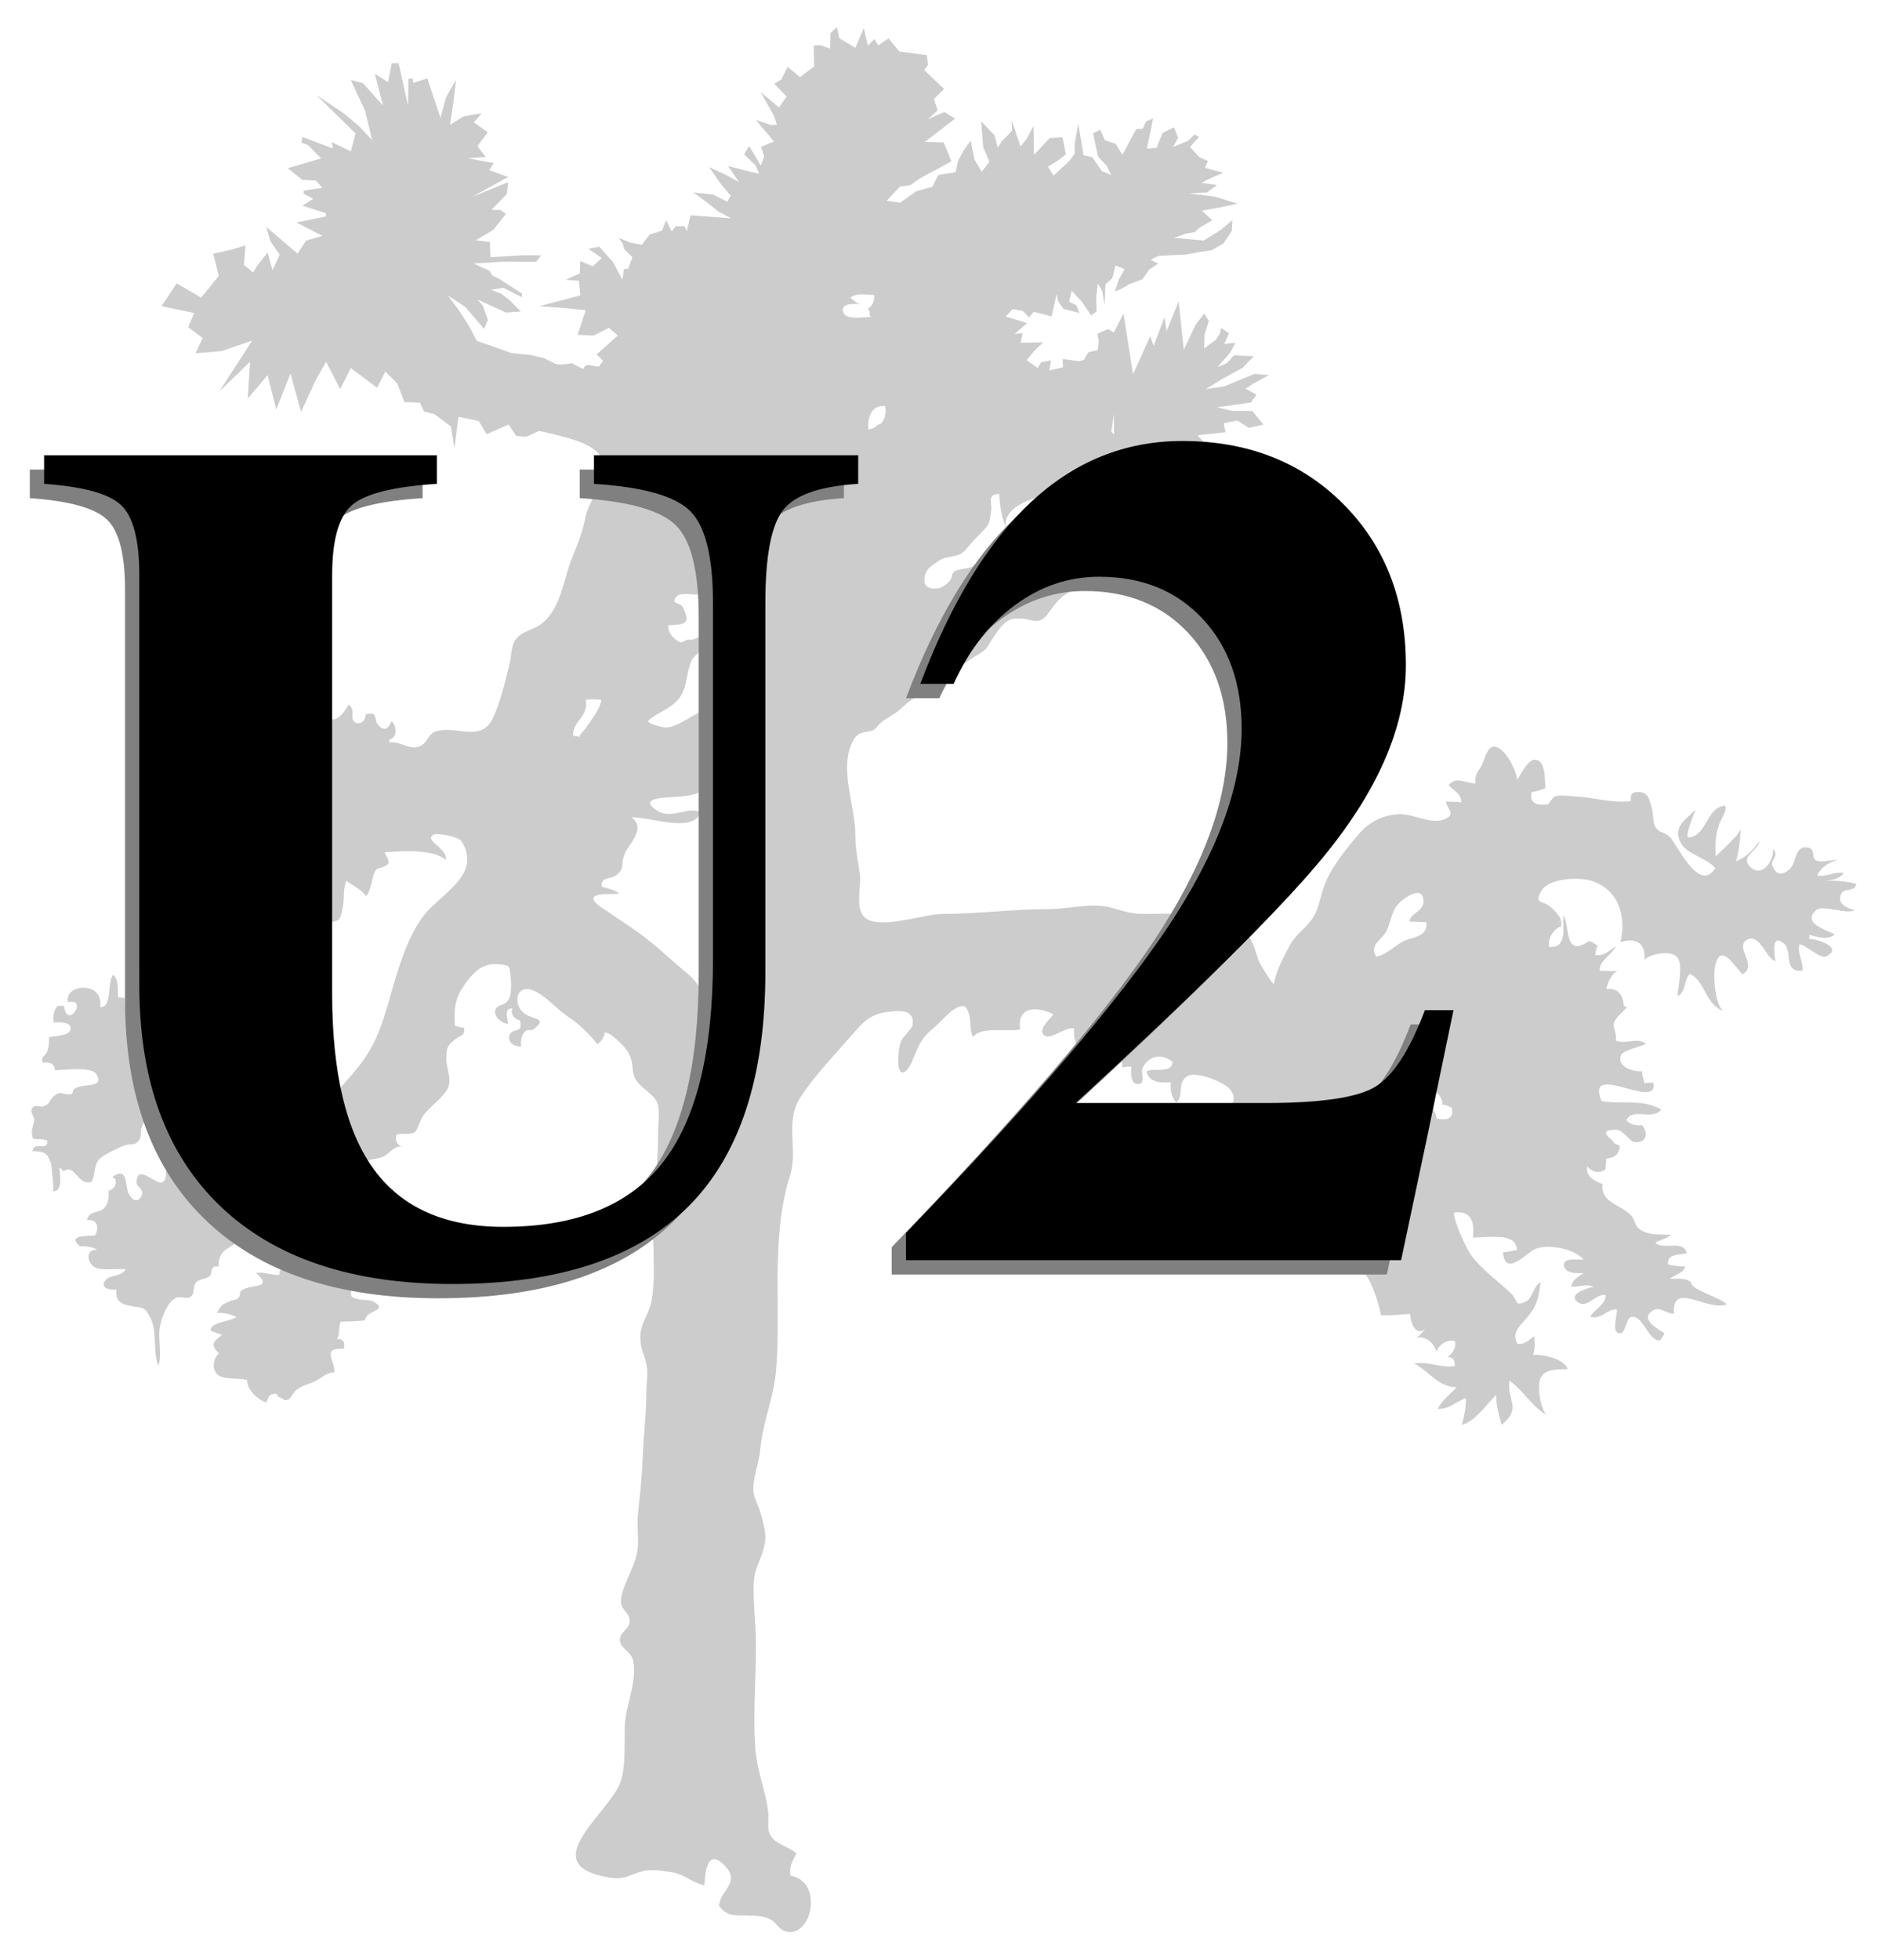<svg xmlns="http://www.w3.org/2000/svg" viewBox="0 0 200 208.667" class="u2--the-joshua-tree">
  <path class="u2--the-joshua-tree__tree" fill="#CCC" d="M196.035,95.255c0.313-0.865,1.412-0.177,1.671-1.155c-1.303-0.366-2.528-0.362-3.898-0.362 c0.804-0.009,1.86,0.053,2.555-0.807c-1.019-0.188-1.84,0.441-2.847,0.27c0.377-0.855,1.325-1.488,2.216-1.66 c-0.597-0.059-1.792,0.32-2.293,0.07c-0.581-0.29-0.053-1.18-0.852-1.373c-1.451-0.352-1.268,1.543-1.916,2.199 c-0.861,0.872-1.613,0.687-1.95-0.393c-0.151-0.486,0.795-0.957,0.083-1.669c0.183,1.229-1.274,3.301-2.547,1.752 c-0.83-1.01,0.936-1.531,1.13-2.601c-0.65,0.894-1.45,1.786-2.518,2.146c0.359-1.133,0.433-2.261,0.526-3.459 c-0.178,0.719-2.686,2.889-2.684,2.959c-0.066-1.307-0.029-2.34,0.389-3.471c0.255-0.69,0.754-1.201,0.653-1.913 c-1.991-0.006-1.952,3.219-3.913,3.361c-0.404,0.029,0.226-1.78,0.758-2.984c-0.905,0.994-2.505,1.713-1.628,3.516 c0.624,1.283,2.809,1.615,3.699,2.742c-1.775,2.767-4.147-2.739-4.88-3.374c-0.692-0.6-1.048-0.287-1.524-1.058 c-0.257-0.417-0.182-1.407-0.335-1.915c-0.224-0.745-0.335-1.723-1.318-1.764c-0.72-0.03-1.031,0.125-0.908,0.95 c-1.851,0.285-4.023-0.387-5.92-0.481c-0.563-0.028-1.638-0.195-2.171-0.004c-0.262,0.095-0.699,0.812-0.711,0.815 c-0.88,0.179-2.115,0.105-1.794-1.292c0.554-0.017,0.952-0.229,1.466-0.393c-0.076-0.799,0.095-3.014-1.116-3.029 c-0.817-0.01-1.561,1.723-1.9,2.163c0.048-0.833-1.451-3.987-2.704-3.502c-0.467,0.181-0.803,1.324-0.968,1.732 c-0.352,0.866-0.87,0.962-0.744,2.133c-0.98-0.007-2.184-0.846-2.868,0.199c0.57,0.584,1.404,0.93,1.347,1.829 c-0.504-0.144-1.104-0.067-1.638-0.117c0.177,0.921,1.055,1.265-0.014,1.837c-1.368,0.734-3.46-0.538-4.916-0.481 c-1.808,0.071-3.22,0.804-4.397,2.172c-1.371,1.596-2.939,3.544-3.671,5.562c-0.372,1.03-0.537,2.279-1.097,3.187 c-0.772,1.252-1.892,1.783-2.6,3.167c-0.639,1.249-1.366,2.537-1.612,3.943c-0.052,0.295-1.495-2.104-1.566-2.27 c-0.361-0.853-0.553-2.063-1.154-2.791c-1.532-1.853-4.98-2.216-7.205-2.353c-1.288-0.08-2.613,0-3.904,0 c-1.536,0-2.187-0.318-3.561-0.679c-2.087-0.548-4.522,0.172-6.761,0.172c-3.793,0-7.396,0.507-11.14,0.507 c-2.257,0-7.514,2.065-8.61-0.038c-0.618-1.183-0.013-3.029-0.217-4.318c-0.211-1.333-0.469-2.597-0.469-4.094 c0-3.14-1.894-7.311-0.114-10.205c0.357-0.582,0.983-0.704,1.621-0.788c0.702-0.092,0.796-0.598,1.331-1.012 c0.587-0.456,1.248-0.729,1.819-1.232c0.791-0.698,2.035-1.932,3.212-1.631c0.496,0.127,0.768,0.375,1.17-0.046 c0.346-0.361,0.574-0.938,0.86-1.347c0.382-0.548,0.647-1.1,1.187-1.539c0.472-0.382,0.95-0.711,1.469-1.048 c0.494-0.321,1.237-0.674,1.533-1.152c0.556-0.898,1.019-1.731,1.787-2.485c0.491-0.482,1.084-0.517,1.736-0.511 c1.121,0.011,1.875,0.748,2.756-0.336c0.565-0.696,1.012-1.474,1.74-2.031c0.537-0.411,1.203-0.706,1.565-1.316 c0.304-0.511,0.298-1.151,0.496-1.691c0.196-0.537,0.746-1.352,0.401-1.944c-0.27-0.464-0.797-0.482-0.737-1.195 c0.042-0.488,0.319-1.065-0.229-1.352c-0.604-0.316-1.083,0.29-1.592-0.007c-0.757-0.441,0.056-0.83,0.095-1.388 c0.034-0.474-0.765-1.23-1.064-0.651c-0.177,0.343,0.001,1.294,0.001,1.672c0,0.48,0.098,1.261-0.512,1.354 c-0.625,0.095-1.021-0.621-1.071-1.12c-0.045-0.444,0.101-0.959,0.001-1.393c-0.185-0.804-0.592-0.208-0.756,0.225 c-0.314,0.833,0.685,2.02-0.582,2.418c-0.247,0.077-0.563-0.075-0.803,0.007c-0.17,0.058-0.394,0.293-0.543,0.417 c-0.393,0.326-0.645,0.518-1.138,0.562c-0.628,0.055-1.295,0.138-1.729,0.686c-0.465,0.588-0.816,1.276-1.573,1.606 c-0.528,0.23-1.457,0.16-1.866,0.542c-0.229,0.213-0.166,0.53-0.313,0.783c-0.174,0.3-0.628,0.646-0.934,0.807 c-0.377,0.198-1.12,0.234-1.505,0c-0.559-0.339-0.388-1.229-0.112-1.719c0.221-0.392,0.779-0.704,1.142-0.984 c0.536-0.414,1.062-0.461,1.736-0.593c0.633-0.124,0.971-0.312,1.39-0.823c0.478-0.581,1.008-1.161,1.548-1.688 c1.019-0.995,0.83-1.114,1.043-2.347c0.145-0.838-0.505-1.713,0.864-1.768c0.052,1.392,0.251,2.342,0.7,3.619 c-0.329-2.059,2.279-2.953,3.822-3.394l3.002-0.497l1.126,2.168l0.344,0.914l0.627-0.139l0.769,1.175l0.315,3.49l0.867-4.494 l0.695,1.286l0.435,2.563l0.23-3.778l0.694,1.592l0.501,2.287l0.402-3.697l-0.137-1.723l-1.545-1.953l2.582,2.463l1.686,1.385 l1.293,1.43l-1.324-2.298l0.202-1.98l2.4-0.005l-1.102-1.525L126.824,51l1.003-1.235l2.077,0.109l3.532,1.36l1.888,0.592 l1.469,0.607l1.277,0.174l0.531-0.946l-1.438-0.286l-1.828-0.323l-1.155-0.711l-1.42-0.233l-3.6-1.291l-2.141-0.605l-1.581-1.082 l0.006-0.121l3.195,0.542l-1.105-1.211l2.978-0.327l-0.191-0.956l1.444-0.293l1.255,0.786l1.538-0.355l-1.205-1.451l-2.106-0.001 l-1.662-0.385l3.622-0.508l0.612-0.835l-1.171-0.643l0.833-0.548l1.671-0.902l-1.57-0.11l-1.447,0.584l-1.776,0.744l-1.93,0.272 l1.791-1.1l2.099-1.147l1.204-1.235l-2.101-0.109l-0.768,0.844l-0.982,0.412l1.309-1.509l0.591-1.073l-1.199,0.124l0.509-1.148 l-0.834-0.556l-0.147,0.606l-0.39,0.626l-1.276,0.94l0.05-1.483l0.454-1.443l-0.501-0.778l-0.942,1.245l-1.233,2.604l-0.541-5.152 l-1.28,3.163l-0.224-1.487l-1.158,3.054l-0.367-1.026l-1.83,4.059l-1.015-6.455l-1.038,2.018l-0.587-0.383l-1.14,0.496l0.133,0.831 l-0.103,0.919l-1.01,0.228l-0.469,0.807l-0.475,0.146l-1.797-0.232l0.046,0.88l-1.46,0.331l0.182-1.074l-1.046,0.215l-0.384,0.602 l-1.161-0.827l0.745-0.928l1.012-0.972l-2.402,0.041l0.21-1.025l-0.86,0.089l1.344-1.155l-2.289-0.704l0.744-0.788l1.102,0.201 l0.628,0.676l0.52-0.587l1.062,0.262l0.83,0.234l0.541-2.364l0.163,0.747l0.559,0.811l1.714,0.434l-0.328-0.82l-0.781-0.383 l0.28-1.162l1.116,1.212l0.931,1.397l0.608-0.394l-0.05-1.557l0.183-1.438l0.468,0.825l0.243,1.485l0.096-2.228l0.732-0.639 l0.335-1.361l0.968,0.408l-0.633,1.117l-0.392,1.265l0.652-0.281l0.843-0.497l1.403-0.524l0.777-1.07l0.924-0.598l-0.796-0.428 l0.851-0.406l2.933-0.149l1.439-0.271l1.262-0.184l1.237-0.685l0.917-1.368l0.061-1.155l-1.251,1.058L129.171,25l-0.979,0.602 l-3.168-0.287l1.319-0.457l0.897-0.148l0.473-0.457l1.401-0.806l-1.118-1.018l1.753-0.316l2.055-0.428l-2.404-0.749l-2.794-0.351 l1.91-0.087l1.082-0.799l-1.654-0.239l1.225-0.605l1.131-0.463l-1.978-0.526l0.328-0.72l-0.943-0.43l-0.977-1.078l0.957-1.042 l-0.459-0.291l-0.71,0.691l-1.591,0.638l0.534-0.955l-0.438-1.128l-1.214,0.603l-0.638,1.582l-1.036,0.094l0.676-3.234 l-0.769,0.339l-0.336,0.76l-0.698,0.041l-1.479,2.742l-0.71-1.162l-1.144-0.377l-0.497-1.125l-0.765,0.343l0.232,1.127l0.292,1.374 l0.957,1.035l0.438,0.939l-0.986-0.417l-1.025-1.478l-0.923-0.215l-0.566-3.35l-0.373,2.147l-0.013,1.044l-0.548,0.753 l-1.697,1.577l-0.606-0.965l1.076-0.632l0.843-0.674l-0.354-1.805l-1.374,0.081l-1.67,1.789l-0.054-3.077l-0.758,1.421 l-0.618,0.761l-0.955-2.817l0.048,1.153l-1.079,1.104l-0.454,0.687l-0.316-1.299l-1.435-1.505l0.212,2.742l0.673,1.574 l-0.832,1.049l-0.768-1.306l-0.412-1.995l-0.693,0.954l-0.674,1.241l-0.223,1.16l-1.854,0.292l-0.624,1.256l-1.708,0.467 l-1.727,1.225l-1.437-0.207l1.431-1.52l1.079-0.136l1.066-0.742l3.325-1.791l-0.831-2.015l-2.022-0.05l3.25-2.49l-1.158-0.705 l-1.73,0.768l1.024-0.949l-0.402-1.189l1.077-1.087L99.17,8.166l-0.755-0.706l0.412-0.546l-0.123-1.041l-2.922-0.393l-1.16-1.395 L93.53,4.832l-0.408-0.673l-0.703,0.701l-0.426-1.867l-0.903,2.103l-1.695-1.02l-0.279-1.183L88.438,3.53L88.41,5.176l-1.004-0.353 L86.65,4.856l0.058,2.225l-1.515,1.126l-1.316-1.095l-0.682,1.371l-0.749,0.422l1.324,1.382l-0.811,1.161l-1.967-1.66l1.453,2.569 l0.295,0.911l-0.607,0.05l-1.64-0.548l1.923,2.283l-1.366,0.576l0.327,1.032l-0.35,0.97l-1.244-2.091l-0.541,0.885l1.24,1.183 l0.344,0.888l-1.285-0.307l-1.999-0.513l1.151,1.699l-1.365-0.748l-1.808-0.828l1.254,1.79l1.036,1.244l-0.363,0.639l-1.51-0.763 l-2.117-0.21l1.159,0.812l1.524,1.212l1.377,0.727l-4.333-0.336l-0.41,1.689l-0.234-0.517l-0.939,0.002l-0.428,0.546l-0.59-1.194 l-0.444,1.116l-1.327,0.414l-0.824,1.089l-1.241-0.238l-1.232-0.505l0.42,0.584l0.203,0.656l0.845,0.807l-0.443,1.249l-0.461,0.021 l-0.157,1.152l-1.023-1.923l-1.435-1.596l-1.168,0.221l1.42,0.975l-0.949,0.889l-1.336-0.571l-0.047,1.33l-1.505,0.673l1.412,0.104 l0.152,1.548l-4.345,1.162l2.358,0.175l2.558,0.245l-0.869,2.62l1.702,0.088l1.642-0.833l0.946,0.815l-2.247,2.014l0.675,0.686 l-0.444,0.612c-0.114-0.011-0.226-0.015-0.342-0.032c-0.687-0.102-1.031-0.318-1.344,0.288c-0.381-0.179-0.769-0.378-1.163-0.612 c-0.585,0.079-1.199,0.217-1.732,0.08l-0.736-0.354l-0.569-0.273l-1.32-0.314l-2.121-0.221l-1.873-0.674l-1.807-0.622l-0.881-1.666 l-1.034-1.604l-1.16-1.556l1.868,1.228l1.98,2.323l0.412-0.942l-0.529-1.521l-0.6-0.675l3.061,1.402l1.573-0.115l-1.194-1.206 l-0.921-0.7l-1.054-0.406l1.321-0.211l1.985,1.01l-0.002-0.394l-2.465-1.58l-0.672-0.324l-0.362-0.534l-1.652-0.762l3.027-0.189 l3.641,0.003l0.501-0.694l-1.929,0.002l-3.463,0.206l-0.062-1.628l-1.503-0.174l1.854-1.09l1.363-1.713l-0.601-0.431l-0.962-0.005 l1.651-1.65l0.133-0.95v-0.34l-3.906,1.6l3.916-2.154l-2.016-0.731l0.489-0.742l-2.759-0.53l1.907-0.124l-0.887-1.159l1.105-1.48 l-1.486-1.045l0.849-0.986l-1.91,0.33l-1.474,0.899l0.364-2.457l0.276-2.331l-1.064,1.863l-0.597,2.181L45.503,8.34l-1.502,0.5 l-0.038-0.469h-0.469l-0.038,2.877l-1.011-4.521L41.72,6.723L41.32,8.751l-1.401-0.906l0.874,3.403l-2.135-2.389L37.35,8.503 l1.533,3.303l0.76,3.121L38.25,13.45l-1.648-1.391l-2.899-1.932l4.167,4.084l-0.51,1.901l-2.052-0.992l0.163,0.692l-3.254-1.226 l-0.129,0.593l0.728,0.272l1.388,1.416L30.646,17.9l1.533,1.236l1.461,0.086l0.692,0.773l-1.991,0.294l0.003,0.337l1.01,0.528 l-1.137,0.739l2.49,0.804l0.003,0.34l-3.155,0.646l2.775,1.419L32.6,25.615l-0.913,1.384l-3.333-2.841l0.446,1.523l0.986,1.429 l-0.763,1.656l-0.526-1.891l-1.147,1.474l-0.381,0.656l-0.994-0.809l0.166-2.069l-1.486,0.444l-1.944,0.434l0.59,2.364l-1.873,2.31 l-2.62-1.512l-1.601,2.43l3.47,0.72l-0.63,1.505l1.534,1.163l-0.767,1.619l2.763-0.228l3.282-1.115l-3.51,5.411l3.28-3.165 l-0.244,3.919l2.117-2.499l0.912,3.665l1.524-3.828l1.125,4.087l1.527-3.336l1.141-2l1.502,2.896l1.132-2.234l2.798,2.107 l0.875-1.736l1.271,1.276l0.764,1.99l1.644,0.038l0.433,0.954l1.119,0.282l1.742,1.297l0.383,2.319l0.426-3.341l2.173,0.457 l0.828,1.409l2.335-1.036l0.824,1.21l1.045,0.095l1.394-0.634l1.521,0.352c1.609,0.427,4.858,1.077,5.288,2.999 c0.441,1.975-1.482,3.927-1.862,5.775c-0.331,1.607-0.778,2.803-1.405,4.302c-0.986,2.358-1.165,5.435-3.295,7.108 c-0.782,0.614-1.83,0.734-2.525,1.419c-0.776,0.765-0.616,1.792-0.856,2.767c-0.439,1.79-1.024,4.328-1.838,5.955 c-1.299,2.599-4.2,0.508-6.186,1.384c-0.62,0.274-0.721,0.991-1.296,1.368c-1.216,0.797-2.251-0.471-3.468-0.245 c-0.013-0.026-0.077-0.325-0.027-0.335c0.881-0.183,0.796-1.447,0.228-1.94c-0.353,0.903-0.862,1.057-1.422,0.397 c-0.537-0.633,0.064-1.497-1.345-1.121c0.038,0.615-0.596,1.259-1.197,0.779c-0.475-0.379,0.152-1.324-0.596-1.826 c-0.607,0.997-1.478,2.276-2.517,1.155c-0.715-0.771-0.353-2.197-0.928-3.02c-0.164-0.016-0.301-0.017-0.466-0.003 c-0.014,0.777-0.102,2.291-0.967,2.648c-0.926,0.382-2.408-1.236-2.753-1.127c-0.714,0.226-0.299,0.803-0.729,1.276 c-0.473,0.521-0.928,0.544-1.635,0.498c-0.018,0.166-0.012,0.304,0,0.469c0.386-0.032,0.807,0.073,1.2,0.01 c-0.457,1.27-1.754,0.418-2.224,1.382c0.819,0.05,1.786-0.11,2.414,0.399c-0.813,1.171-3.524,0.92-2.655,2.897 c0.486,0.031,0.997,0.011,1.486,0.044c-0.335,1.173-1.837,0.63-1.871,1.607c1.042-0.112,1.222,0.483,2.011,0.652 c0.859,0.183,1.388-0.364,2.284-0.256c2.177,0.262-0.189,1.676,0.992,2.696c-0.41,1.205-1.69,1.552-2.232,2.658 c-0.356,0.726-0.157,1.292-0.408,2.003c-0.217,0.614-0.714,0.805-1.175,1.261c-0.71,0.703-1.309,1.557-2.151,2.127 c-1.212,0.819-1.555,0.586-1.749,2.186c-0.267,2.205-1.655,3.075-3.134,4.594c-1.247,1.28-1.936,3.036-3.197,4.306 c-1.001,1.008-3.516,4.156-3.444,0.751c-0.207,0.043-0.515-0.08-0.722-0.038c-0.05-0.826,0.125-1.853-0.53-2.407 c-0.65,0.795-0.065,3.561-1.371,3.421c0.391-2.838-3.895-2.457-3.422-0.507c2.228-0.509-0.118,3.046-0.418,0.418 c-0.207-0.053-0.514-0.049-0.72,0.003c-0.395,0.481-0.487,1.098-0.383,1.733c0.583-0.035,2.114-0.106,1.737,0.881 c-0.207,0.543-1.811,0.579-2.241,0.681c0.024,0.557-0.027,1.032-0.166,1.49c-0.145,0.476-0.836,0.612-0.468,1.254 c0.65-0.142,1.223,0.072,1.267,0.761c0.899,0.054,3.833-0.446,4.388,0.428c1.202,1.892-2.574,0.587-2.528,2.11 c-1.262,0.2-1.176-0.561-2.135,0.406c-0.482,0.486-0.123,0.555-0.857,0.88c-0.47,0.208-0.975-0.255-1.305,0.248 c-0.248,0.379,0.231,0.887,0.231,1.176c0,0.452-0.259,0.946-0.257,1.337c0.007,1.271,0.507,0.473,1.657,0.937 c0.04,1.225-1.374-0.047-1.609,1.097c1.184,0.073,1.554,0.077,1.966,1.231c0.095,0.265,0.391,3.065,0.22,3.063 c1.146,0.011,0.723-1.818,0.704-2.576c0.126,0.174,0.285,0.223,0.415,0.439c1.315-0.863,1.456,1.56,2.995,1.138 c0.542-0.968,0.106-1.956,1.128-2.674c0.506-0.355,1.886-1.049,2.443-1.233c0.697-0.23,0.998,0.131,1.492-0.51 c0.341-0.442,0.107-0.927,0.282-1.391c0.399-1.058,1.111-1.604,2.388-1.628c0.021,0.588-1.282,1.731-0.904,2.046 c0.261,0.218,1.492-0.5,2.051-0.398c-0.213,1.376-2.43,0.555-2.122,2.25c0.788-0.14,1.679-0.357,2.502-0.215 c-0.294,0.386-0.32,0.895-0.094,1.349c0.201,0.059,0.524,0.058,0.725,0c0.053-1.393,2.126-1.51,1.892,0.023 c-0.223,1.46-1.524,1.683-2.744,1.625c0.151-0.746-0.33-1.264-0.906-0.741c-0.377,0.343,0,1.095-0.508,1.489 c-0.661,0.513-2.763-2.103-2.826,0.062c-0.014,0.487,0.911,0.719,0.515,1.462c-0.43,0.808-0.999,0.347-1.339-0.225 c-0.413-0.694-0.026-3.108-1.755-1.803c0.072,0.045,0.249,0.126,0.313,0.177c0.195,0.621-0.12,1.125-0.716,1.267 c0.062,0.76-0.032,1.467-0.53,1.913c-0.56,0.504-1.551,0.199-1.758,1.214c1.115-0.116,1.327,0.811,0.849,1.645 c-0.752,0.044-3.076-0.075-1.604,1.142c0.658-0.025,1.371,0.083,1.87,0.373c-1.327-0.121-1.143,1.459-0.215,1.901 c0.716,0.342,2.43,0.092,3.225,0.174c-0.608,0.908-1.575,0.491-2.113,1.122c-0.72,0.844,0.351,1.121,1.121,1.033 c-0.15,1.287,0.53,1.554,1.54,1.756c1.246,0.249,1.401-0.028,2.028,1.151c0.838,1.576,0.264,3.591,0.887,5.205 c0.421-1.024,0.005-2.636,0.127-3.814c0.105-1.015,0.75-2.904,1.743-3.409c0.476-0.242,1.213,0.223,1.65-0.168 c0.382-0.342,0.126-1.089,0.536-1.498c0.388-0.388,0.985-0.301,1.403-0.635c0.404-0.322-0.093-1.167,0.986-1.033 c-0.092-2.156,1.503-1.732,2.18-3.029c0.375-0.717,0.105-0.946,0.755-1.638c0.251-0.267,3.644-2.231,3.656-2.178 c-0.293-1.281,1.407-1.721,2.082-0.769c0.623,0.879,0.059,2.352-0.038,3.33c-0.103,1.045,0.319,2.482-0.127,3.409 c-0.527,1.094-2.087,0.41-2.059,1.762c-0.915,0.04-1.659-0.344-2.484-0.212c1.93,1.758-0.506,1.138-1.55,1.87 c-0.279,0.195-0.036,0.63-0.4,0.865c-0.305,0.198-0.574,0.148-0.855,0.285c-0.899,0.438-0.784,0.24-1.353,1.248 c0.779-0.052,1.373,0.118,2.08,0.423c-0.707,0.528-2.933,0.564-2.732,1.475c0.391,0.159,0.797,0.303,1.206,0.425 c-0.962,0.736-1.29,0.998-0.357,1.977c-0.733,0.696-0.747,2.022,0.137,2.439c0.688,0.326,2.11,0.189,2.902,0.4 c-0.129,0.931,1.2,2.227,2.053,2.37c0.045-0.201,0.243-0.757,0.527-0.839c0.802-0.234,0.482,0.257,0.89,0.323 c0.457,0.073,0.263,0.408,0.824,0.251c0.31-0.087,0.584-0.75,0.827-0.957c0.635-0.542,1.218-0.646,1.962-0.951 c0.74-0.304,1.311-1.042,2.171-0.999c0.145-1.305-1.471-2.626,1.014-2.535c0.172-0.628-0.06-1.101-0.732-1.017 c0.375-0.532,0.137-1.228,0.393-1.857c0.883-0.051,1.767,0.006,2.621-0.168c-0.006-1.016,2.439-0.981,1.026-1.887 c-0.706-0.454-1.702-0.045-2.506-0.651c-0.112-0.594-0.033-1.236,0.253-1.736c0.738-0.172,3.03,0.258,2.368-1.011 c-0.875-0.021-2.364,0.009-1.625-1.16c0.491-0.777,1.145-0.247,1.391-1.521c0.224-1.163,0.036-1.384,0.733-2.182 c0.165-0.189,0.396,0.023,0.537-0.09c0.222-0.177,0.117-0.384,0.248-0.519c0.191-0.197,0.459-0.612,0.621-0.739 c-1.515,0.147-2.236-1.284-0.129-1.182c0.117-0.244,0.264-0.709,0.152-0.991c-0.257-0.648-0.497-0.052-0.871-0.409 c-0.393-0.376-0.439-0.98-1.144-1.004c0.043-0.208-0.078-0.514-0.038-0.723c-0.538,0.006-1.052-0.137-1.485-0.39 c0.287-1.034,1.467-0.853,2.264-1.151c0.756-0.281,1.318-1.328,2.243-1.138c-0.654-0.096-0.897-0.633-0.7-1.251 c0.589-0.232,1.46,0.079,1.987-0.298c0.174-0.125,0.633-1.471,0.875-1.78c0.701-0.898,1.834-1.683,2.443-2.599 c0.785-1.18-0.095-2.33-0.004-3.707c0.07-1.056,0.188-1.136,0.986-1.805c0.467-0.392,1.054-0.262,0.896-1.218 c-0.364,0.066-0.658-0.165-0.973-0.168c-0.112-1.922,0.018-2.944,1.027-4.379c0.91-1.293,1.884-2.378,3.641-2.19 c1.194,0.128,1.135,0.091,1.267,1.267c0.073,0.649,0.116,1.806-0.155,2.38c-0.431,0.914-1.32,0.511-1.491,1.296 c-0.14,0.641,0.83,1.441,1.374,1.375c-0.054-0.62-0.458-1.698,0.479-1.61c-0.274,0.649,0.206,1.101,0.786,1.27 c0.404,1.471-0.766,0.737-1.093,1.524c-0.32,0.77,0.585,1.364,1.223,1.223c-0.048-0.409-0.014-0.902,0.178-1.235 c0.508-0.883,0.675-0.198,1.235-0.644c1.245-0.992,0.253-0.957-0.707-1.394c-1.763-0.802-1.411-3.771,0.929-2.503 c1.29,0.699,2.256,1.927,3.486,2.722c1.073,0.694,2.177,1.807,3.01,2.832c0.433-0.307,0.717-0.745,0.779-1.267 c0.608,0.124,1.059,0.578,1.505,0.999c0.751,0.708,1.247,1.327,1.391,2.285c0.176,1.168,0.066,1.475,0.853,2.313 c0.487,0.519,1.464,1.118,1.781,1.771c0.388,0.799,0.155,2.111,0.155,3.014c0,3.144-0.331,6.273-0.51,9.409 c-0.164,2.87,0.318,5.986-0.2,8.804c-0.275,1.498-1.191,2.344-1.191,3.841c0,1.296,0.376,1.736,0.634,2.788 c0.238,0.971,0,2.29,0,3.295c0,2.261-0.297,4.468-0.38,6.717c-0.078,2.13-0.294,4.071-0.51,6.082 c-0.116,1.082,0.058,2.21,0.003,3.298c-0.106,2.082-1.44,3.674-1.775,5.578c-0.221,1.26,0.725,1.412,0.887,2.281 c0.196,1.053-1.227,1.361-1.02,2.407c0.146,0.737,1.22,1.088,1.4,2.029c0.437,2.283-0.771,4.578-0.884,6.844 c-0.093,1.874,0.178,4.808-0.637,6.464c-1.677,3.41-8.802,8.499-1.014,9.76c1.621,0.263,1.995-0.238,3.375-0.635 c1.089-0.313,2.135-0.095,3.384,0.09c1.203,0.177,2.192,1.175,3.355,1.364c0.081-1.333,0.284-4.071,2.187-2.066 c1.736,1.829-0.554,2.604-0.615,4.26c0.879,1.232,1.786,0.968,3.355,1.043c0.84,0.04,1.517,0.055,2.238,0.469 c0.5,0.288,0.759,0.98,1.43,1.186c2.848,0.876,4.17-5.289,0.587-5.911c-0.188-0.886,0.251-1.675,0.629-2.374 c-0.683-0.583-2.047-1.023-2.509-1.556c-0.813-0.937-0.36-1.824-0.516-2.97c-0.303-2.214-1.176-4.305-1.352-6.578 c-0.334-4.315,0.232-8.702,0-13.026c-0.084-1.57-0.242-3.119-0.169-4.728c0.075-1.652,0.945-2.64,1.183-4.192 c0.173-1.125-0.175-2.052-0.436-3.096c-0.174-0.7-0.669-1.601-0.759-2.18c-0.217-1.406,0.566-3.11,0.688-4.563 c0.253-3.002,1.433-5.513,1.69-8.45c0.599-6.842-0.624-14.111,1.487-20.788c0.921-2.91-0.64-5.738,1.179-8.457 c1.553-2.322,3.436-4.27,5.306-6.402c1.184-1.35,1.92-2.273,3.689-2.547c1.343-0.208,3.153-0.393,2.886,1.361 c-0.061,0.397-1.027,1.233-1.204,1.681c-0.238,0.6-0.276,1.144-0.321,1.83c-0.118,1.84,0.705,2.115,1.474,0.329 c0.718-1.666,0.881-2.369,2.409-3.639c0.836-0.695,2.084-2.387,3.177-2.209c0.941,1.001,0.366,2.231,0.912,3.282 c0.794-1.154,3.664-0.526,5.007-0.803c-0.353-2.512,1.796-2.475,3.552-1.621c-0.333,0.505-1.906,1.754-0.83,2.335 c0.587,0.318,2.128-1.006,3.024-0.831c-0.052,0.563,0.025,1.135,0.229,1.648c0.66-0.132,1.19-0.482,1.807-0.633 c-0.338,0.9-1.69,2.268-1.128,3.117c1.386-0.852,2.497-1.163,4.162-1.089c-0.069,0.331,0.127,0.812,0.05,1.141 c0.316-0.147,0.682-0.033,0.964-0.127c-0.04,0.457-0.095,1.71,0.524,1.846c1.155,0.252,0.433-1.244,0.68-1.706 c0.685-1.281,1.971-1.598,3.185-0.643c0.012,1.308-1.973,0.612-2.77,1.018c0.307,1.232,1.534,1.236,2.605,1.175 c-0.102,0.791,0.066,1.587,0.565,2.154c0.876-0.716,0.033-2.104,1.184-2.813c0.91-0.56,3.928,0.579,4.594,1.462 c1.125,1.492-0.777,2.336-1.548,3.603c-0.911,1.497-0.443,2.366,0.131,3.849c0.713,1.841-0.704,1.393-0.515,3.219 c0.055,0.531,0.792,0.605,0.858,1.517c0.037,0.517-0.515,0.821-0.486,1.491c0.907,0.047,2.606-0.304,3.186,0.364 c0.643,0.742-0.085,2.481,0.03,3.357c0.455-0.224,1.773-1.811,2.169-1.854c0.865-0.093,1.332,1.295,2.508,1.005 c-0.164-2.303,1.283-3.495,3.549-3.159c0.056,1.086-0.417,2.786,0.059,3.666c1.719-0.47-0.199-3.891,1.969-3.497 c-0.122,1.359,0.614,1.885,1.082,2.974c0.395,0.917,0.151,1.829-0.433,2.61c1.813-1.607,3.302,3.718,3.462,4.839 c1.046,0.063,2.087-0.082,3.103-0.141c0.041,0.896,0.578,2.512,1.707,1.562c-0.346,0.291-0.644,0.76-1.071,0.986 c1.076-0.239,1.842,0.518,2.183,1.455c0.34-0.811,1.089-1.298,1.965-1.103c0.2,0.808-0.438,1.525-0.84,1.661 c0.706,0.094,0.815,0.335,0.84,0.992c-1.513,0.244-2.824-0.55-4.354-0.274c1.563,0.765,2.562,2.54,4.536,2.526 c-0.652,0.747-1.555,1.337-2.001,2.311c1.253,0.045,1.925-0.81,2.998-1.136c-0.006,0.973-0.189,1.948-0.451,2.829 c1.394-0.303,2.66-2.236,3.67-3.183c-0.049,1.053,0.324,2.212,0.561,3.188c2.244-1.859,0.556-2.43,0.847-4.71 c1.482,1.059,2.464,2.855,3.97,3.656c-0.617-0.503-1.121-3.075-0.629-4.003c0.47-0.885,1.792-0.88,2.856-0.87 c-0.334-1.093-2.569-1.589-3.68-1.526c0.2-0.592,0.185-1.307,0.123-1.973c-0.563,0.339-1.015,0.942-1.8,0.794 c-0.674-1.249,0.362-1.992,1.108-2.883c1.08-1.289,1.1-2.037,1.376-3.657c-0.803,0.392-0.849,1.677-1.554,2.029 c-1.272,0.635-0.825-0.116-1.639-0.884c-1.379-1.302-3.016-2.456-4.172-3.975c-0.507-0.665-1.87-3.582-1.883-4.602 c1.991-0.256,2.204,1.194,2.028,2.652c1.342,0.072,4.709-0.658,4.68,1.353c-0.529,0.043-0.927,0.216-1.472,0.224 c0.21,2.737,2.537,0.041,3.396-0.33c1.411-0.61,4.235-0.032,5.184,1.111c-0.716,0.031-2.333-0.259-2.06,0.752 c0.204,0.758,1.49,0.728,2.064,0.668c-0.575,0.447-1.228,0.706-1.312,1.463c0.797,0.047,1.722-0.354,2.368,0.025 c-0.432,0.056-3.036,0.772-1.558,1.697c0.921,0.577,1.845-1.041,2.855-0.828c0.011,1.038-1.183,1.474-1.653,2.319 c1.264,0.305,1.718-0.835,2.837-0.797c0.068,0.542-0.483,2.178,0.059,2.475c0.917,0.502,0.835-1.55,1.487-1.667 c1.264-0.229,1.728,2.468,3.013,2.516c0.137-0.114,0.456-0.608,0.523-0.781c-0.772-0.498-2.614-1.476-1.33-2.366 c0.868-0.601,1.438,0.323,2.331,0.278c-0.25-3.552,3.455-0.219,5.635-0.979c-0.678-0.746-3.98-1.612-3.776-2.332 c-0.663-0.564-1.436-0.355-2.29-0.41c0.603-0.467,1.427-0.555,1.617-1.298c-0.605-0.014-1.228-0.067-1.811-0.219 c-0.164-1.171,1.157-0.991,1.979-1.187c-0.323-1.538-2.596-0.249-3.34-1.158c0.543-0.255,1.241-0.432,1.655-0.807 c-1.024-0.07-1.954,0.07-2.86-0.336c-1.162-0.52-0.806-1.106-1.372-1.721c-1.119-1.217-3.26-1.319-3.042-3.357 c-0.861-0.277-1.838-0.854-1.631-1.874c0.493,0.586,1.243,0.849,1.965,0.296c-0.073-0.321,0.126-0.804,0.055-1.129 c0.487,0.005,1.085-0.228,1.288-0.697c0.458-1.064-0.225-0.579-0.473-1.013c-0.274-0.481-1.884-1.291,0.177-1.36 c0.876-0.029,1.399,1.258,2.062,1.322c1.174,0.112,1.493-0.877,0.777-1.799c-0.622,0.065-1.28-0.059-1.684-0.528 c0.665-1.405,2.727,0.086,3.725-1.146c-2.069-1.169-4.304-0.501-6.375-0.909c-1.799-4.374,6.217,1.217,5.521-1.981 c-0.258,0.096-0.71-0.002-0.955,0.118c-0.007-0.423-0.29-0.812-0.229-1.301c-0.949,0.1-2.839-0.502-2.22-1.766 c0.213-0.436,2.248-0.945,2.612-1.128c-0.862-0.796-2.112,0.091-3.216-0.372c0.198-0.717-0.361-1.329-0.157-1.965 c0.144-0.447,1.041-1.217,1.348-1.559c-0.103-0.092-0.237-0.106-0.34-0.194c-0.031-1.103-0.634-1.94-1.829-1.751 c-0.01-0.437,0.635-1.954,1.289-1.9c-0.658-0.054-1.341-0.026-1.997-0.064c-0.159-1.017,1.285-1.658,1.684-2.615 c-0.689,0.486-1.258,1.118-2.192,0.925c0.162-0.334,0.007-0.597,0.299-0.942c-0.191-0.191-0.71-0.47-0.954-0.528 c-2.708,1.902-1.993-1.718-2.717-2.716c-0.083,1.265,0.452,3.518-1.528,3.34c-0.164-0.914,0.444-1.882,1.296-2.2 c-0.016-0.026,0.002-0.523,0.005-0.584c-0.026,0.003-0.049,0.012-0.073,0.02c-0.04,0.077-0.146,0.119-0.347,0.103 c0.127,0.01,0.233-0.066,0.347-0.103c0.174-0.342-0.971-1.404-1.075-1.499c-0.77-0.703-1.812-0.238-0.988-1.674 c0.816-1.423,4.028-1.506,5.33-1.101c2.938,0.915,3.759,3.813,3.105,6.54c1.648-0.554,2.728,0.119,2.547,1.859 c0.654-0.613,2.779-1.057,3.481-0.274c0.719,0.802,0.058,3.186,0.068,4.161c0.991-0.555,0.57-1.711,1.319-2.373 c1.675,0.871,1.614,3.217,3.497,3.936c-0.853-0.805-1.082-3.776-0.794-4.916c0.579-2.298,1.974,0.045,2.869,1.03 c1.742-0.981-0.965-2.918,0.545-3.708c1.303-0.682,2.011,2.065,2.978,2.31c-0.153-0.861-0.442-3.031,0.918-1.87 c0.941,0.802-0.163,3.053,1.96,2.88c0.08-1.056-0.587-1.882-0.319-2.825c0.722,0.088,2.217,1.609,2.842,1.301 c1.904-0.938-1.011-1.899-1.798-1.854c0.013-0.082,0.011-0.371,0.003-0.456c0.812,0.246,1.966,0.619,2.703-0.03 c-0.616-0.393-3.559-1.134-2.027-2.542c0.772-0.711,3.052,0.44,4.19-0.026C196.797,96.665,195.651,96.322,196.035,95.255z M45.4,97.133c-2.164,2.488-3.245,6.922-4.174,10.088c-0.992,3.381-1.929,5.232-4.348,7.849c-0.89,0.964-3.993,4.814-5.108,4.018 l-0.169-0.169c-0.942,0-1.966-0.108-2.864,0.119c-0.577,0.146-2.108,1.535-2.847,0.861c-1.35-1.232,3.142-1.826,3.494-2.641 c-0.595-0.238-1.322-0.26-1.985-0.227c0.359-1.497,2.123-0.494,2.838-1.458c-0.669-0.242-1.448-0.262-2.158-0.227 c-1.479-2.512,2.178-2.11,3.671-2.201c-0.154-0.943-1.047-1.083-1.988-1.01c0.395-1.009,1.77-0.431,1.812-1.468 c-0.481-0.469-1.256-0.683-1.969-0.565c-0.473-1.258-0.337-1.278-1.174-2.205c-0.617-0.684-1.396-1.291-1.872-1.957 c0.948-1.194,2.726-0.182,4.005-0.397c0.038-0.861,0.34-2.023-0.621-2.37c-0.232-1.853,1.702-1.025,2.818-1.179 c-0.059-2.137-0.735-3.081,1.782-3.689c1.675-0.405,1.613-0.02,1.962-1.693c0.186-0.893,0-1.988,0.378-2.86 c0.727,0.552,1.689,0.988,2.125,1.659c0.639-0.919,0.512-2.016,1.034-2.83c0.157-0.244,0.958-0.15,1.33-0.701 c0.131-0.194-0.326-0.997-0.454-1.154c1.696-0.12,5.22-0.389,6.546,0.802c0.264-1.207-2.296-1.997-1.338-2.656 c0.391-0.269,2.74,0.208,3.026,0.671C51.282,92.988,47.317,94.927,45.4,97.133z M93.625,45.236v-0.169 c-0.305,0.373-0.718,0.613-1.158,0.65c-0.087-1.226,0.299-2.657,1.808-2.483C94.376,44.01,94.281,44.781,93.625,45.236z M78.246,52.165l-0.338,0.338c-1.197-0.004-3.146,0.332-2.675-1.492c0.809-0.311,1.765-0.219,2.653-0.173 C78.069,51.237,78.263,51.721,78.246,52.165z M69.099,76.67c1.044-0.947,2.516-1.234,3.367-2.54 c0.795-1.219,0.595-2.61,1.216-3.887c0.297-0.61,1.268-0.889,1.191-1.686c-0.127-1.314-0.705-0.43-1.314-0.465 c-0.982-0.055-0.704,0.713-1.694-0.089c-0.47-0.381-0.72-0.874-0.697-1.449c2.049-0.034,2.338-0.315,1.542-1.927 c-0.277-0.56-1.447-0.279-0.59-1.191c0.34-0.362,1.704-0.117,2.212-0.145c-0.141-2.288,2.028-1.158,2.56,0.049 c0.192-0.354,0.263-1.015,0.14-1.516c-0.666-0.063-1.754-0.525-1.88-1.344c-0.175-1.137,0.989-1.232,1.74-1.917 c0.295,0.386,0.355,0.971,0.685,1.363c0.229,0.271,0.82,0.67,0.996,0.88c0.875,1.038,1.555,1.966,1.335,3.498 c-0.503-0.003-0.895,0.28-1.148,0.335c0.781-0.162,1.577-0.019,1.482,0.844c-0.731,0.208-1.45,0.645-1.293,1.529 c1.761-0.749,1.365,1.958,1.322,3.064c-0.075,1.98-0.387,2.847-2.231,3.854c-1.454,0.794-2.928,1.532-4.363,2.341 c-0.797,0.45-1.879,1.176-2.837,1.168C70.739,77.441,68.678,77.052,69.099,76.67z M118.637,46.25 c-0.088-0.067-0.188-0.177-0.29-0.309l0.289-1.891L118.637,46.25z M61.853,78.359l-0.338,0.169 c0.044-0.043,0.097-0.099,0.154-0.162c-0.214,0.009-0.439-0.007-0.634-0.032c-0.084-1.603,1.642-1.952,1.351-3.836 c0.486-0.084,1.152-0.084,1.639,0c0.062,0.755-1.632,3.069-2.356,3.868C61.73,78.364,61.796,78.369,61.853,78.359z M80.871,83.87 c-0.094,1.199-0.317,2.408-0.258,3.615c0.253,5.229-0.267,10.481-0.507,15.717c-0.056,1.226-0.363,2.215-0.972,3.249 c-0.813,1.382-1.643,1.45-2.448,0.946c-1.235-0.774-2.412-2.894-3.381-3.683c-1.501-1.22-2.855-2.543-4.351-3.722 c-1.295-1.021-2.669-1.86-4.06-2.831c-0.342-0.239-1.84-1.093-1.698-1.567c0.187-0.627,2.271-0.31,2.741-0.503 c-0.489-0.375-1.224-0.509-1.854-0.705c-0.142-1.128,1.039-0.72,1.669-1.318c0.783-0.742,0.357-0.917,0.667-1.863 c0.324-0.988,0.677-1.105,1.145-2.037c0.428-0.852,0.542-1.464-0.287-2.153c1.879-0.126,6.428,1.773,7.354-0.541 c-1.302-0.691-3.076,0.774-4.546-0.127c-2.579-1.58,1.382-1.44,2.586-1.563c2.001-0.205,4.281-1.365,5.535-2.905 c0.771-0.947,2.294-2.798,3.075-0.991C81.469,81.326,80.913,83.332,80.871,83.87z M89.898,33.405 c-0.676-1.14,1.058-1.103,1.816-1.01c-0.498-0.066-0.829-0.456-1.156-0.683c0.581-0.561,1.71-0.35,2.534-0.308 c0.068,0.629-0.176,1.12-0.671,1.5c0.366,0.271,0.114,0.483,0.189,0.672l0.169,0.169C92.009,33.744,90.28,34.047,89.898,33.405z M139.03,123.347c-0.361,0.23-0.522,0.704-0.772,0.952c0.099,0.019,0.197,0.038,0.296,0.057c-0.274,0.602-0.472,1.305-0.82,1.661 l0.507-0.168c0.128,1.105-1.019,0.95-1.838,0.819c-0.039-0.901,0.309-2.257-0.499-2.707c-0.327-1.612,2.203-1.791,1.973-3.49 c-0.919-0.155-2.264-0.154-2.146-1.357c1.702-0.73,4.804,1.207,2.991,2.987C136.603,121.689,136.87,123.428,139.03,123.347z M149.755,100.071c-0.595,0.214-1.255,0.753-1.89,1.177c-0.462,0.309-0.912,0.557-1.313,0.573 c-0.786-1.337,0.725-1.783,1.161-2.832c0.56-1.352,0.501-2.289,1.673-3.197c0.752-0.582,2.164-1.397,2.21,0.144 c0.034,1.095-1.392,1.225-1.498,2.173c0.592,0.017,1.215,0.034,1.807,0.05C152.051,99.615,150.792,99.697,149.755,100.071z M152.97,119.063c0.051-0.938-1.493-2.168-1.048-2.856c0.659-1.018,2.215,1.345,1.529,1.36c0.397-0.009,0.809,0.173,1.154,0.368 C154.929,119.137,153.957,119.291,152.97,119.063z"/>
  <g class="u2--the-joshua-tree__shadow" fill="#808080">
    <path d="M79.987,104.74c0.04,11.301-2.693,19.702-8.195,25.207c-5.506,5.506-13.883,8.255-25.14,8.255 c-10.679,0-18.905-2.749-24.677-8.255c-5.775-5.506-8.659-13.348-8.659-23.532V62.774c0-3.767-0.646-6.262-1.937-7.482 c-1.291-1.22-4.024-1.973-8.203-2.266v-3.042h20.914h20.914v3.042c-4.626,0.293-7.645,1.05-9.047,2.27 c-1.406,1.22-2.107,3.715-2.107,7.486v44.485c0,8.453,1.489,14.707,4.468,18.763c2.979,4.06,7.573,6.088,13.776,6.088 c7.724,0,13.376-2.278,16.953-6.833c3.573-4.555,5.363-11.784,5.363-21.686V65.701c0-4.888-0.804-8.14-2.404-9.756 c-1.604-1.616-5.026-2.586-10.271-2.919v-3.042h14.069h14.069v3.042c-4.08,0.25-6.745,1.18-8.001,2.796 c-1.26,1.616-1.885,4.904-1.885,9.867V104.74z"/>
    <path d="M148.2,72.328c0,6.694-3.133,13.74-9.391,21.135c-4.492,5.331-13.083,13.82-25.77,25.473h20.24 c5.791,0,9.653-0.562,11.586-1.687c1.933-1.125,3.719-3.858,5.363-8.199h3.042l-2.757,13.277l-2.82,13.34H94.965v-1.422v-1.485 c13.352-13.839,22.656-24.708,27.917-32.598c5.216-7.851,7.827-14.873,7.827-21.072c0-4.832-1.39-8.738-4.167-11.712 c-2.781-2.975-6.452-4.464-11.015-4.464c-3.252,0-6.246,1.014-8.979,3.038c-2.737,2.028-4.908,4.816-6.512,8.369h-3.549 c3.256-8.639,7.205-15.107,11.847-19.409c4.638-4.298,9.989-6.448,16.05-6.448c6.971,0,12.683,2.234,17.135,6.694 C145.969,59.621,148.2,65.345,148.2,72.328z"/>
  </g>
  <g class="u2--the-joshua-tree__text">
    <path d="M81.508,103.219c0.04,11.301-2.693,19.702-8.195,25.207c-5.506,5.506-13.883,8.255-25.14,8.255 c-10.679,0-18.905-2.749-24.677-8.255c-5.775-5.506-8.659-13.348-8.659-23.532V61.253c0-3.767-0.646-6.262-1.937-7.482 c-1.291-1.22-4.024-1.973-8.203-2.266v-3.042h20.914h20.914v3.042c-4.626,0.293-7.645,1.05-9.047,2.27 c-1.406,1.22-2.107,3.715-2.107,7.486v44.485c0,8.453,1.489,14.707,4.468,18.763c2.979,4.06,7.573,6.088,13.776,6.088 c7.724,0,13.376-2.278,16.953-6.833c3.573-4.555,5.363-11.784,5.363-21.686V64.18c0-4.888-0.804-8.14-2.404-9.756 c-1.604-1.616-5.026-2.586-10.271-2.919v-3.042h14.069h14.069v3.042c-4.08,0.25-6.745,1.18-8.001,2.796 c-1.26,1.616-1.885,4.904-1.885,9.867V103.219z"/>
    <path d="M149.721,70.807c0,6.694-3.133,13.74-9.391,21.135c-4.492,5.331-13.083,13.82-25.77,25.473h20.24 c5.791,0,9.653-0.562,11.586-1.687c1.933-1.125,3.719-3.858,5.363-8.199h3.042l-2.757,13.277l-2.82,13.34H96.486v-1.422v-1.485 c13.352-13.839,22.656-24.708,27.917-32.598c5.216-7.85,7.827-14.873,7.827-21.072c0-4.832-1.39-8.738-4.167-11.712 c-2.781-2.975-6.452-4.464-11.015-4.464c-3.252,0-6.246,1.014-8.979,3.038c-2.737,2.028-4.908,4.816-6.512,8.369h-3.549 c3.256-8.639,7.205-15.107,11.847-19.409c4.638-4.298,9.989-6.448,16.05-6.448c6.971,0,12.683,2.234,17.135,6.694 C147.49,58.1,149.721,63.824,149.721,70.807z"/>
  </g>
</svg>

